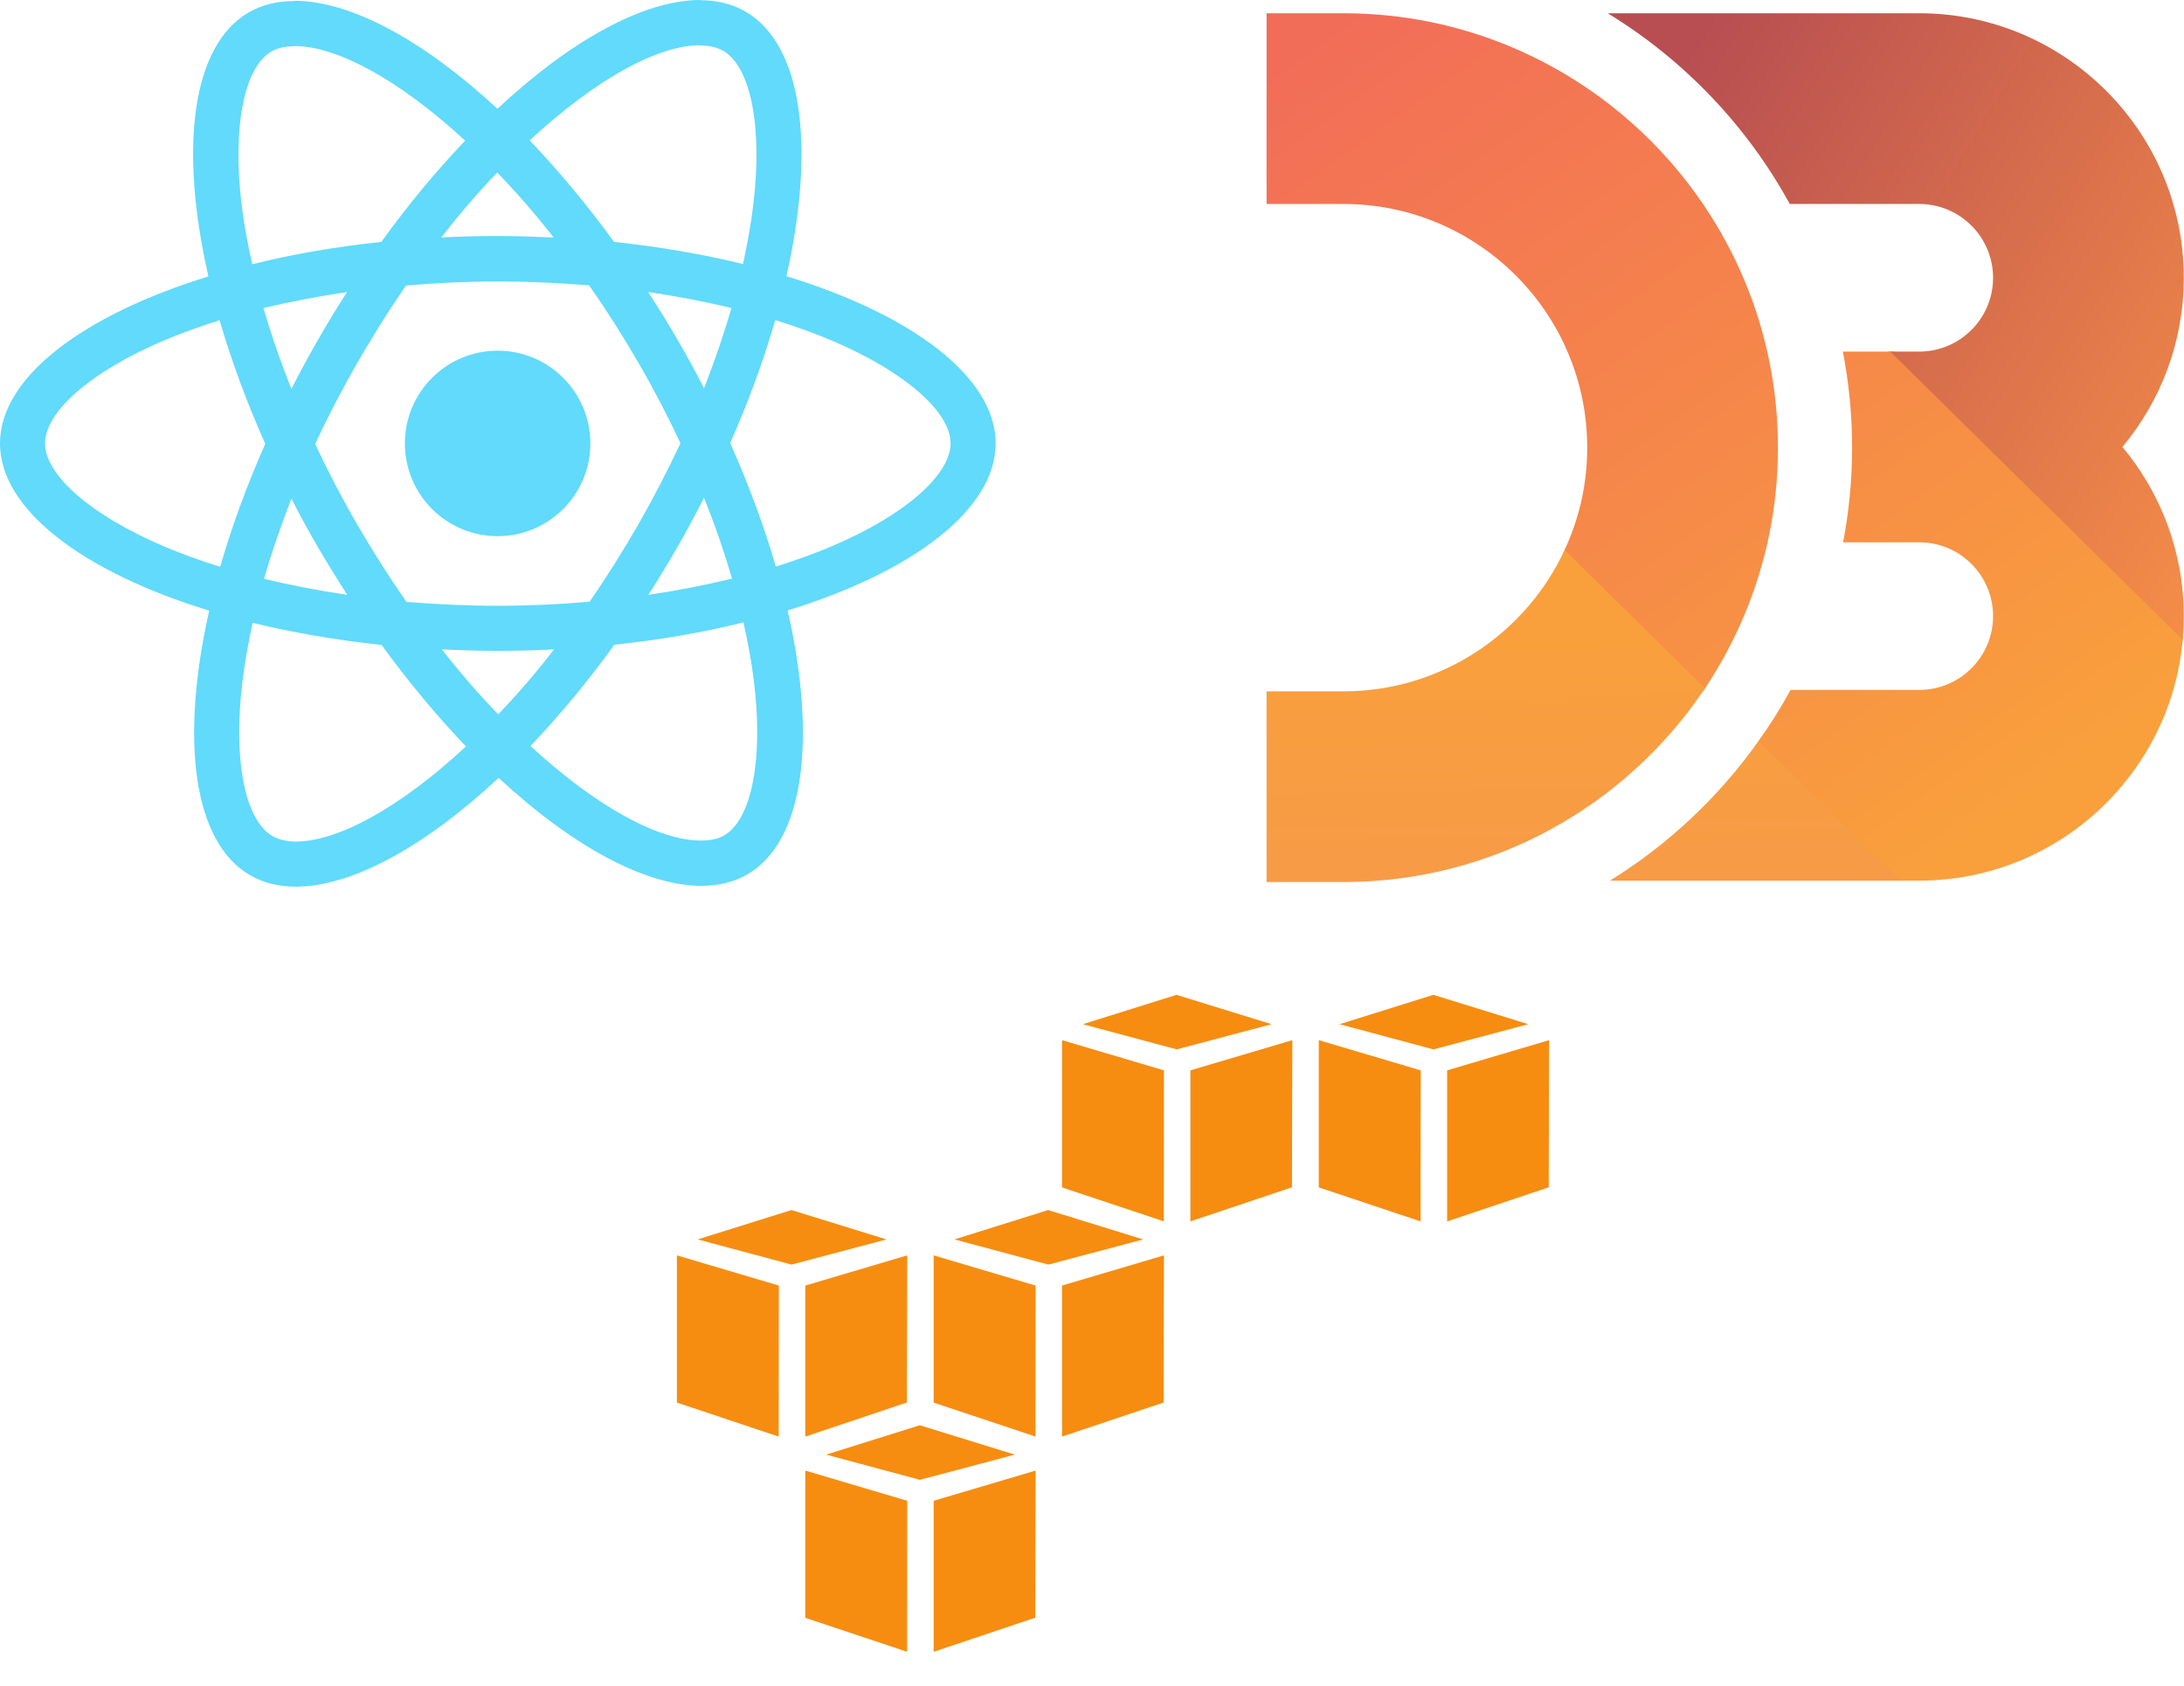 <?xml version="1.0" encoding="UTF-8" standalone="no"?>
<svg
   xmlns:dc="http://purl.org/dc/elements/1.1/"
   xmlns:cc="http://creativecommons.org/ns#"
   xmlns:rdf="http://www.w3.org/1999/02/22-rdf-syntax-ns#"
   xmlns:svg="http://www.w3.org/2000/svg"
   xmlns="http://www.w3.org/2000/svg"
   xmlns:sodipodi="http://sodipodi.sourceforge.net/DTD/sodipodi-0.dtd"
   xmlns:inkscape="http://www.inkscape.org/namespaces/inkscape"
   viewBox="0 0 1076.149 830.624"
   id="svg2"
   version="1.1"
   inkscape:version="0.91 r13725"
   sodipodi:docname="logo.svg"
   width="1076.149"
   height="830.624">
  <defs
     id="defs14">
    <linearGradient
       id="a"
       y2="181.921"
       x2="257.218"
       y1="18.938"
       x1="104.445"
       gradientTransform="scale(1.006,0.994)"
       gradientUnits="userSpaceOnUse">
      <stop
         id="stop3387"
         offset="0%"
         stop-color="#F9A03C" />
      <stop
         id="stop3389"
         offset="100%"
         stop-color="#F7974E" />
    </linearGradient>
    <linearGradient
       id="b"
       y2="188.405"
       x2="122.236"
       y1="48.227"
       x1="-21.492"
       gradientTransform="scale(0.998,1.003)"
       gradientUnits="userSpaceOnUse">
      <stop
         id="stop3392"
         offset="0%"
         stop-color="#F9A03C" />
      <stop
         id="stop3394"
         offset="100%"
         stop-color="#F7974E" />
    </linearGradient>
    <linearGradient
       id="c"
       y2="246.033"
       x2="172.576"
       y1="98.813"
       x1="44.168"
       gradientTransform="scale(1.014,0.986)"
       gradientUnits="userSpaceOnUse">
      <stop
         id="stop3397"
         offset="0%"
         stop-color="#F9A03C" />
      <stop
         id="stop3399"
         offset="100%"
         stop-color="#F7974E" />
    </linearGradient>
    <linearGradient
       id="d"
       y2="229.189"
       x2="205.274"
       y1="-4.534"
       x1="28.215"
       gradientTransform="scale(1.028,0.973)"
       gradientUnits="userSpaceOnUse">
      <stop
         id="stop3402"
         offset="0%"
         stop-color="#F26D58" />
      <stop
         id="stop3404"
         offset="100%"
         stop-color="#F9A03C" />
    </linearGradient>
    <linearGradient
       id="e"
       y2="121.326"
       x2="300.629"
       y1="6.467"
       x1="125.828"
       gradientTransform="scale(0.959,1.043)"
       gradientUnits="userSpaceOnUse">
      <stop
         id="stop3407"
         offset="0%"
         stop-color="#B84E51" />
      <stop
         id="stop3409"
         offset="100%"
         stop-color="#F68E48" />
    </linearGradient>
    <linearGradient
       id="f"
       y2="395.51"
       x2="66.387"
       y1="236.936"
       x1="60.121"
       gradientTransform="scale(1.381,0.724)"
       gradientUnits="userSpaceOnUse">
      <stop
         id="stop3412"
         offset="0%"
         stop-color="#F9A03C" />
      <stop
         id="stop3414"
         offset="100%"
         stop-color="#F7974E" />
    </linearGradient>
  </defs>
  <sodipodi:namedview
     pagecolor="#ffffff"
     bordercolor="#666666"
     borderopacity="1"
     objecttolerance="10"
     gridtolerance="10"
     guidetolerance="10"
     inkscape:pageopacity="0"
     inkscape:pageshadow="2"
     inkscape:window-width="1680"
     inkscape:window-height="997"
     id="namedview12"
     showgrid="false"
     inkscape:zoom="0.53921195"
     inkscape:cx="630.69834"
     inkscape:cy="386.96567"
     inkscape:window-x="-8"
     inkscape:window-y="-8"
     inkscape:window-maximized="1"
     inkscape:current-layer="svg2"
     fit-margin-top="0"
     fit-margin-left="0"
     fit-margin-right="0"
     fit-margin-bottom="0" />
  <g
     id="g4"
     style="fill:#61dafb"
     transform="translate(-175.7,-78)">
    <path
       d="m 666.3,296.5 c 0,-32.5 -40.7,-63.3 -103.1,-82.4 14.4,-63.6 8,-114.2 -20.2,-130.4 -6.5,-3.8 -14.1,-5.6 -22.4,-5.6 l 0,22.3 c 4.6,0 8.3,0.9 11.4,2.6 13.6,7.8 19.5,37.5 14.9,75.7 -1.1,9.4 -2.9,19.3 -5.1,29.4 -19.6,-4.8 -41,-8.5 -63.5,-10.9 -13.5,-18.5 -27.5,-35.3 -41.6,-50 32.6,-30.3 63.2,-46.9 84,-46.9 l 0,-22.3 C 493.2,78 457.2,97.6 420.8,131.6 384.4,97.8 348.4,78.4 320.9,78.4 l 0,22.3 c 20.7,0 51.4,16.5 84,46.6 -14,14.7 -28,31.4 -41.3,49.9 -22.6,2.4 -44,6.1 -63.6,11 -2.3,-10 -4,-19.7 -5.2,-29 -4.7,-38.2 1.1,-67.9 14.6,-75.8 3,-1.8 6.9,-2.6 11.5,-2.6 l 0,-22.3 c -8.4,0 -16,1.8 -22.6,5.6 -28.1,16.2 -34.4,66.7 -19.9,130.1 -62.2,19.2 -102.7,49.9 -102.7,82.3 0,32.5 40.7,63.3 103.1,82.4 -14.4,63.6 -8,114.2 20.2,130.4 6.5,3.8 14.1,5.6 22.5,5.6 27.5,0 63.5,-19.6 99.9,-53.6 36.4,33.8 72.4,53.2 99.9,53.2 8.4,0 16,-1.8 22.6,-5.6 28.1,-16.2 34.4,-66.7 19.9,-130.1 62,-19.1 102.5,-49.9 102.5,-82.3 z M 536.1,229.8 c -3.7,12.9 -8.3,26.2 -13.5,39.5 -4.1,-8 -8.4,-16 -13.1,-24 -4.6,-8 -9.5,-15.8 -14.4,-23.4 14.2,2.1 27.9,4.7 41,7.9 z m -45.8,106.5 c -7.8,13.5 -15.8,26.3 -24.1,38.2 -14.9,1.3 -30,2 -45.2,2 -15.1,0 -30.2,-0.7 -45,-1.9 -8.3,-11.9 -16.4,-24.6 -24.2,-38 -7.6,-13.1 -14.5,-26.4 -20.8,-39.8 6.2,-13.4 13.2,-26.8 20.7,-39.9 7.8,-13.5 15.8,-26.3 24.1,-38.2 14.9,-1.3 30,-2 45.2,-2 15.1,0 30.2,0.7 45,1.9 8.3,11.9 16.4,24.6 24.2,38 7.6,13.1 14.5,26.4 20.8,39.8 -6.3,13.4 -13.2,26.8 -20.7,39.9 z m 32.3,-13 c 5.4,13.4 10,26.8 13.8,39.8 -13.1,3.2 -26.9,5.9 -41.2,8 4.9,-7.7 9.8,-15.6 14.4,-23.7 4.6,-8 8.9,-16.1 13,-24.1 z M 421.2,430 c -9.3,-9.6 -18.6,-20.3 -27.8,-32 9,0.4 18.2,0.7 27.5,0.7 9.4,0 18.7,-0.2 27.8,-0.7 -9,11.7 -18.3,22.4 -27.5,32 z m -74.4,-58.9 c -14.2,-2.1 -27.9,-4.7 -41,-7.9 3.7,-12.9 8.3,-26.2 13.5,-39.5 4.1,8 8.4,16 13.1,24 4.7,8 9.5,15.8 14.4,23.4 z M 420.7,163 c 9.3,9.6 18.6,20.3 27.8,32 -9,-0.4 -18.2,-0.7 -27.5,-0.7 -9.4,0 -18.7,0.2 -27.8,0.7 9,-11.7 18.3,-22.4 27.5,-32 z m -74,58.9 c -4.9,7.7 -9.8,15.6 -14.4,23.7 -4.6,8 -8.9,16 -13,24 -5.4,-13.4 -10,-26.8 -13.8,-39.8 13.1,-3.1 26.9,-5.8 41.2,-7.9 z m -90.5,125.2 c -35.4,-15.1 -58.3,-34.9 -58.3,-50.6 0,-15.7 22.9,-35.6 58.3,-50.6 8.6,-3.7 18,-7 27.7,-10.1 5.7,19.6 13.2,40 22.5,60.9 -9.2,20.8 -16.6,41.1 -22.2,60.6 -9.9,-3.1 -19.3,-6.5 -28,-10.2 z M 310,490 c -13.6,-7.8 -19.5,-37.5 -14.9,-75.7 1.1,-9.4 2.9,-19.3 5.1,-29.4 19.6,4.8 41,8.5 63.5,10.9 13.5,18.5 27.5,35.3 41.6,50 -32.6,30.3 -63.2,46.9 -84,46.9 -4.5,-0.1 -8.3,-1 -11.3,-2.7 z m 237.2,-76.2 c 4.7,38.2 -1.1,67.9 -14.6,75.8 -3,1.8 -6.9,2.6 -11.5,2.6 -20.7,0 -51.4,-16.5 -84,-46.6 14,-14.7 28,-31.4 41.3,-49.9 22.6,-2.4 44,-6.1 63.6,-11 2.3,10.1 4.1,19.8 5.2,29.1 z m 38.5,-66.7 c -8.6,3.7 -18,7 -27.7,10.1 -5.7,-19.6 -13.2,-40 -22.5,-60.9 9.2,-20.8 16.6,-41.1 22.2,-60.6 9.9,3.1 19.3,6.5 28.1,10.2 35.4,15.1 58.3,34.9 58.3,50.6 -0.1,15.7 -23,35.6 -58.4,50.6 z M 320.8,78.4 Z"
       id="path6"
       inkscape:connector-curvature="0" />
    <circle
       cx="420.9"
       cy="296.5"
       r="45.7"
       id="circle8" />
    <path
       d="M 520.5,78.1 Z"
       id="path10"
       inkscape:connector-curvature="0" />
  </g>
  <g
     id="g3450"
     transform="matrix(1.766,0,0,1.766,624.092,6.534)">
    <path
       id="path3416"
       d="m 255.52,175.619 c 0.115,-1.115 0.197,-2.24 0.261,-3.371 0.078,-1.339 -80.562,-77.85 -80.562,-77.85 l -1.928,0 c 0,0 81.736,86.215 82.229,81.22 z"
       inkscape:connector-curvature="0"
       style="fill:url(#a)" />
    <path
       id="path3418"
       d="m 83.472,149.077 c -0.107,0.235 -0.213,0.47 -0.323,0.704 -0.114,0.246 -0.232,0.491 -0.349,0.734 -2.57,5.36 35.987,43.053 39.088,38.474 0.141,-0.202 0.283,-0.416 0.424,-0.618 0.157,-0.24 0.312,-0.47 0.467,-0.71 2.48,-3.765 -38.206,-41.032 -39.307,-38.584 z"
       inkscape:connector-curvature="0"
       style="fill:url(#b)" />
    <path
       id="path3420"
       d="m 137.957,202.083 c -0.109,0.24 -0.885,1.552 -1.594,2.245 -0.12,0.24 37.64,37.688 37.64,37.688 l 3.4,0 c 0.002,0 -35.446,-38.35 -39.446,-39.933 z"
       inkscape:connector-curvature="0"
       style="fill:url(#c)" />
    <path
       id="path3422"
       d="m 255.835,171.568 c -1.766,39.147 -34.152,70.448 -73.72,70.448 l -5.35,0 -39.514,-38.928 c 3.25,-4.584 6.272,-9.333 8.962,-14.285 l 35.902,0 c 11.354,0 20.594,-9.235 20.594,-20.595 0,-11.355 -9.24,-20.595 -20.594,-20.595 l -21.246,0 c 1.619,-8.557 2.504,-17.381 2.504,-26.408 0,-9.165 -0.901,-18.114 -2.578,-26.808 l 13.197,0 81.61,80.414 c 0.097,-1.078 0.174,-2.155 0.233,-3.243 z M 21.467,0 0,0 l 0,53.213 21.467,0 c 37.493,0 68,30.499 68,67.992 0,10.2 -2.275,19.883 -6.318,28.576 l 39.163,38.59 c 12.859,-19.24 20.376,-42.339 20.376,-67.166 C 142.688,54.373 88.307,0 21.467,0 Z"
       inkscape:connector-curvature="0"
       style="fill:url(#d)" />
    <path
       id="path3424"
       d="M 182.115,0 95.187,0 C 116.419,12.963 134,31.344 145.979,53.213 l 36.136,0 c 11.354,0 20.594,9.235 20.594,20.595 0,11.357 -9.24,20.592 -20.594,20.592 l -8.12,0 81.61,80.413 c 0.192,-2.181 0.312,-4.376 0.312,-6.605 0,-17.939 -6.437,-34.395 -17.125,-47.203 C 249.48,108.203 255.917,91.744 255.917,73.808 255.917,33.112 222.813,0 182.115,0 Z"
       inkscape:connector-curvature="0"
       style="fill:url(#e)" />
    <path
       id="path3426"
       d="m 176.765,242.016 -80.957,0 c 16.296,-10.064 30.384,-23.35 41.443,-38.928 l 39.514,38.928 z m -54.453,-53.645 -39.16,-38.59 c -10.819,23.251 -34.395,39.422 -61.685,39.422 l -21.467,0 0,53.208 21.467,0 c 42.01,0 79.09,-21.488 100.845,-54.04 z"
       inkscape:connector-curvature="0"
       style="fill:url(#f)" />
  </g>
  <g
     id="g3600"
     transform="translate(216.983,-16.691)">
    <path
       inkscape:connector-curvature="0"
       id="path14"
       style="fill:#f68d11;fill-opacity:1;fill-rule:nonzero;stroke:none"
       d="m 356.487,618.531 -50.171,-16.744 0,-72.558 50.233,14.884 -0.061,74.419" />
    <path
       inkscape:connector-curvature="0"
       id="path16"
       style="fill:#f68d11;fill-opacity:1;fill-rule:nonzero;stroke:none"
       d="m 369.572,544.112 50.233,-14.884 -0.175,72.508 -50.058,16.794 0,-74.419" />
    <path
       inkscape:connector-curvature="0"
       id="path18"
       style="fill:#f68d11;fill-opacity:1;fill-rule:nonzero;stroke:none"
       d="m 409.572,521.372 -46.817,-14.469 -46.207,14.469 46.274,12.404 46.75,-12.404" />
    <path
       inkscape:connector-curvature="0"
       id="path20"
       style="fill:#f68d11;fill-opacity:1;fill-rule:nonzero;stroke:none"
       d="m 482.999,618.531 -50.171,-16.744 0,-72.558 50.233,14.884 -0.061,74.419" />
    <path
       inkscape:connector-curvature="0"
       id="path22"
       style="fill:#f68d11;fill-opacity:1;fill-rule:nonzero;stroke:none"
       d="m 496.084,544.112 50.233,-14.884 -0.175,72.508 -50.058,16.794 0,-74.419" />
    <path
       inkscape:connector-curvature="0"
       id="path24"
       style="fill:#f68d11;fill-opacity:1;fill-rule:nonzero;stroke:none"
       d="m 536.084,521.372 -46.817,-14.469 -46.207,14.469 46.273,12.404 46.75,-12.404" />
    <path
       inkscape:connector-curvature="0"
       id="path26"
       style="fill:#f68d11;fill-opacity:1;fill-rule:nonzero;stroke:none"
       d="m 166.781,650.159 -50.233,-14.884 0,72.558 50.172,16.744 0.061,-74.419" />
    <path
       inkscape:connector-curvature="0"
       id="path28"
       style="fill:#f68d11;fill-opacity:1;fill-rule:nonzero;stroke:none"
       d="m 179.804,650.159 50.233,-14.884 -0.174,72.509 -50.058,16.793 0,-74.419" />
    <path
       inkscape:connector-curvature="0"
       id="path30"
       style="fill:#f68d11;fill-opacity:1;fill-rule:nonzero;stroke:none"
       d="m 219.804,627.418 -46.817,-14.469 -46.206,14.469 46.274,12.404 46.749,-12.404" />
    <path
       inkscape:connector-curvature="0"
       id="path32"
       style="fill:#f68d11;fill-opacity:1;fill-rule:nonzero;stroke:none"
       d="m 293.232,724.577 -50.172,-16.744 0,-72.558 50.233,14.884 -0.061,74.419" />
    <path
       inkscape:connector-curvature="0"
       id="path34"
       style="fill:#f68d11;fill-opacity:1;fill-rule:nonzero;stroke:none"
       d="m 306.316,650.159 50.233,-14.884 -0.175,72.509 -50.058,16.793 0,-74.419" />
    <path
       inkscape:connector-curvature="0"
       id="path36"
       style="fill:#f68d11;fill-opacity:1;fill-rule:nonzero;stroke:none"
       d="m 346.316,627.418 -46.817,-14.469 -46.206,14.469 46.274,12.404 46.749,-12.404" />
    <path
       inkscape:connector-curvature="0"
       id="path38"
       style="fill:#f68d11;fill-opacity:1;fill-rule:nonzero;stroke:none"
       d="m 229.976,830.624 -50.172,-16.744 0,-72.558 50.233,14.884 -0.061,74.419" />
    <path
       inkscape:connector-curvature="0"
       id="path40"
       style="fill:#f68d11;fill-opacity:1;fill-rule:nonzero;stroke:none"
       d="m 243.06,756.205 50.233,-14.884 -0.174,72.509 -50.058,16.793 0,-74.419" />
    <path
       inkscape:connector-curvature="0"
       id="path42"
       style="fill:#f68d11;fill-opacity:1;fill-rule:nonzero;stroke:none"
       d="m 283.06,733.465 -46.817,-14.469 -46.206,14.469 46.274,12.404 46.749,-12.404" />
  </g>
</svg>
